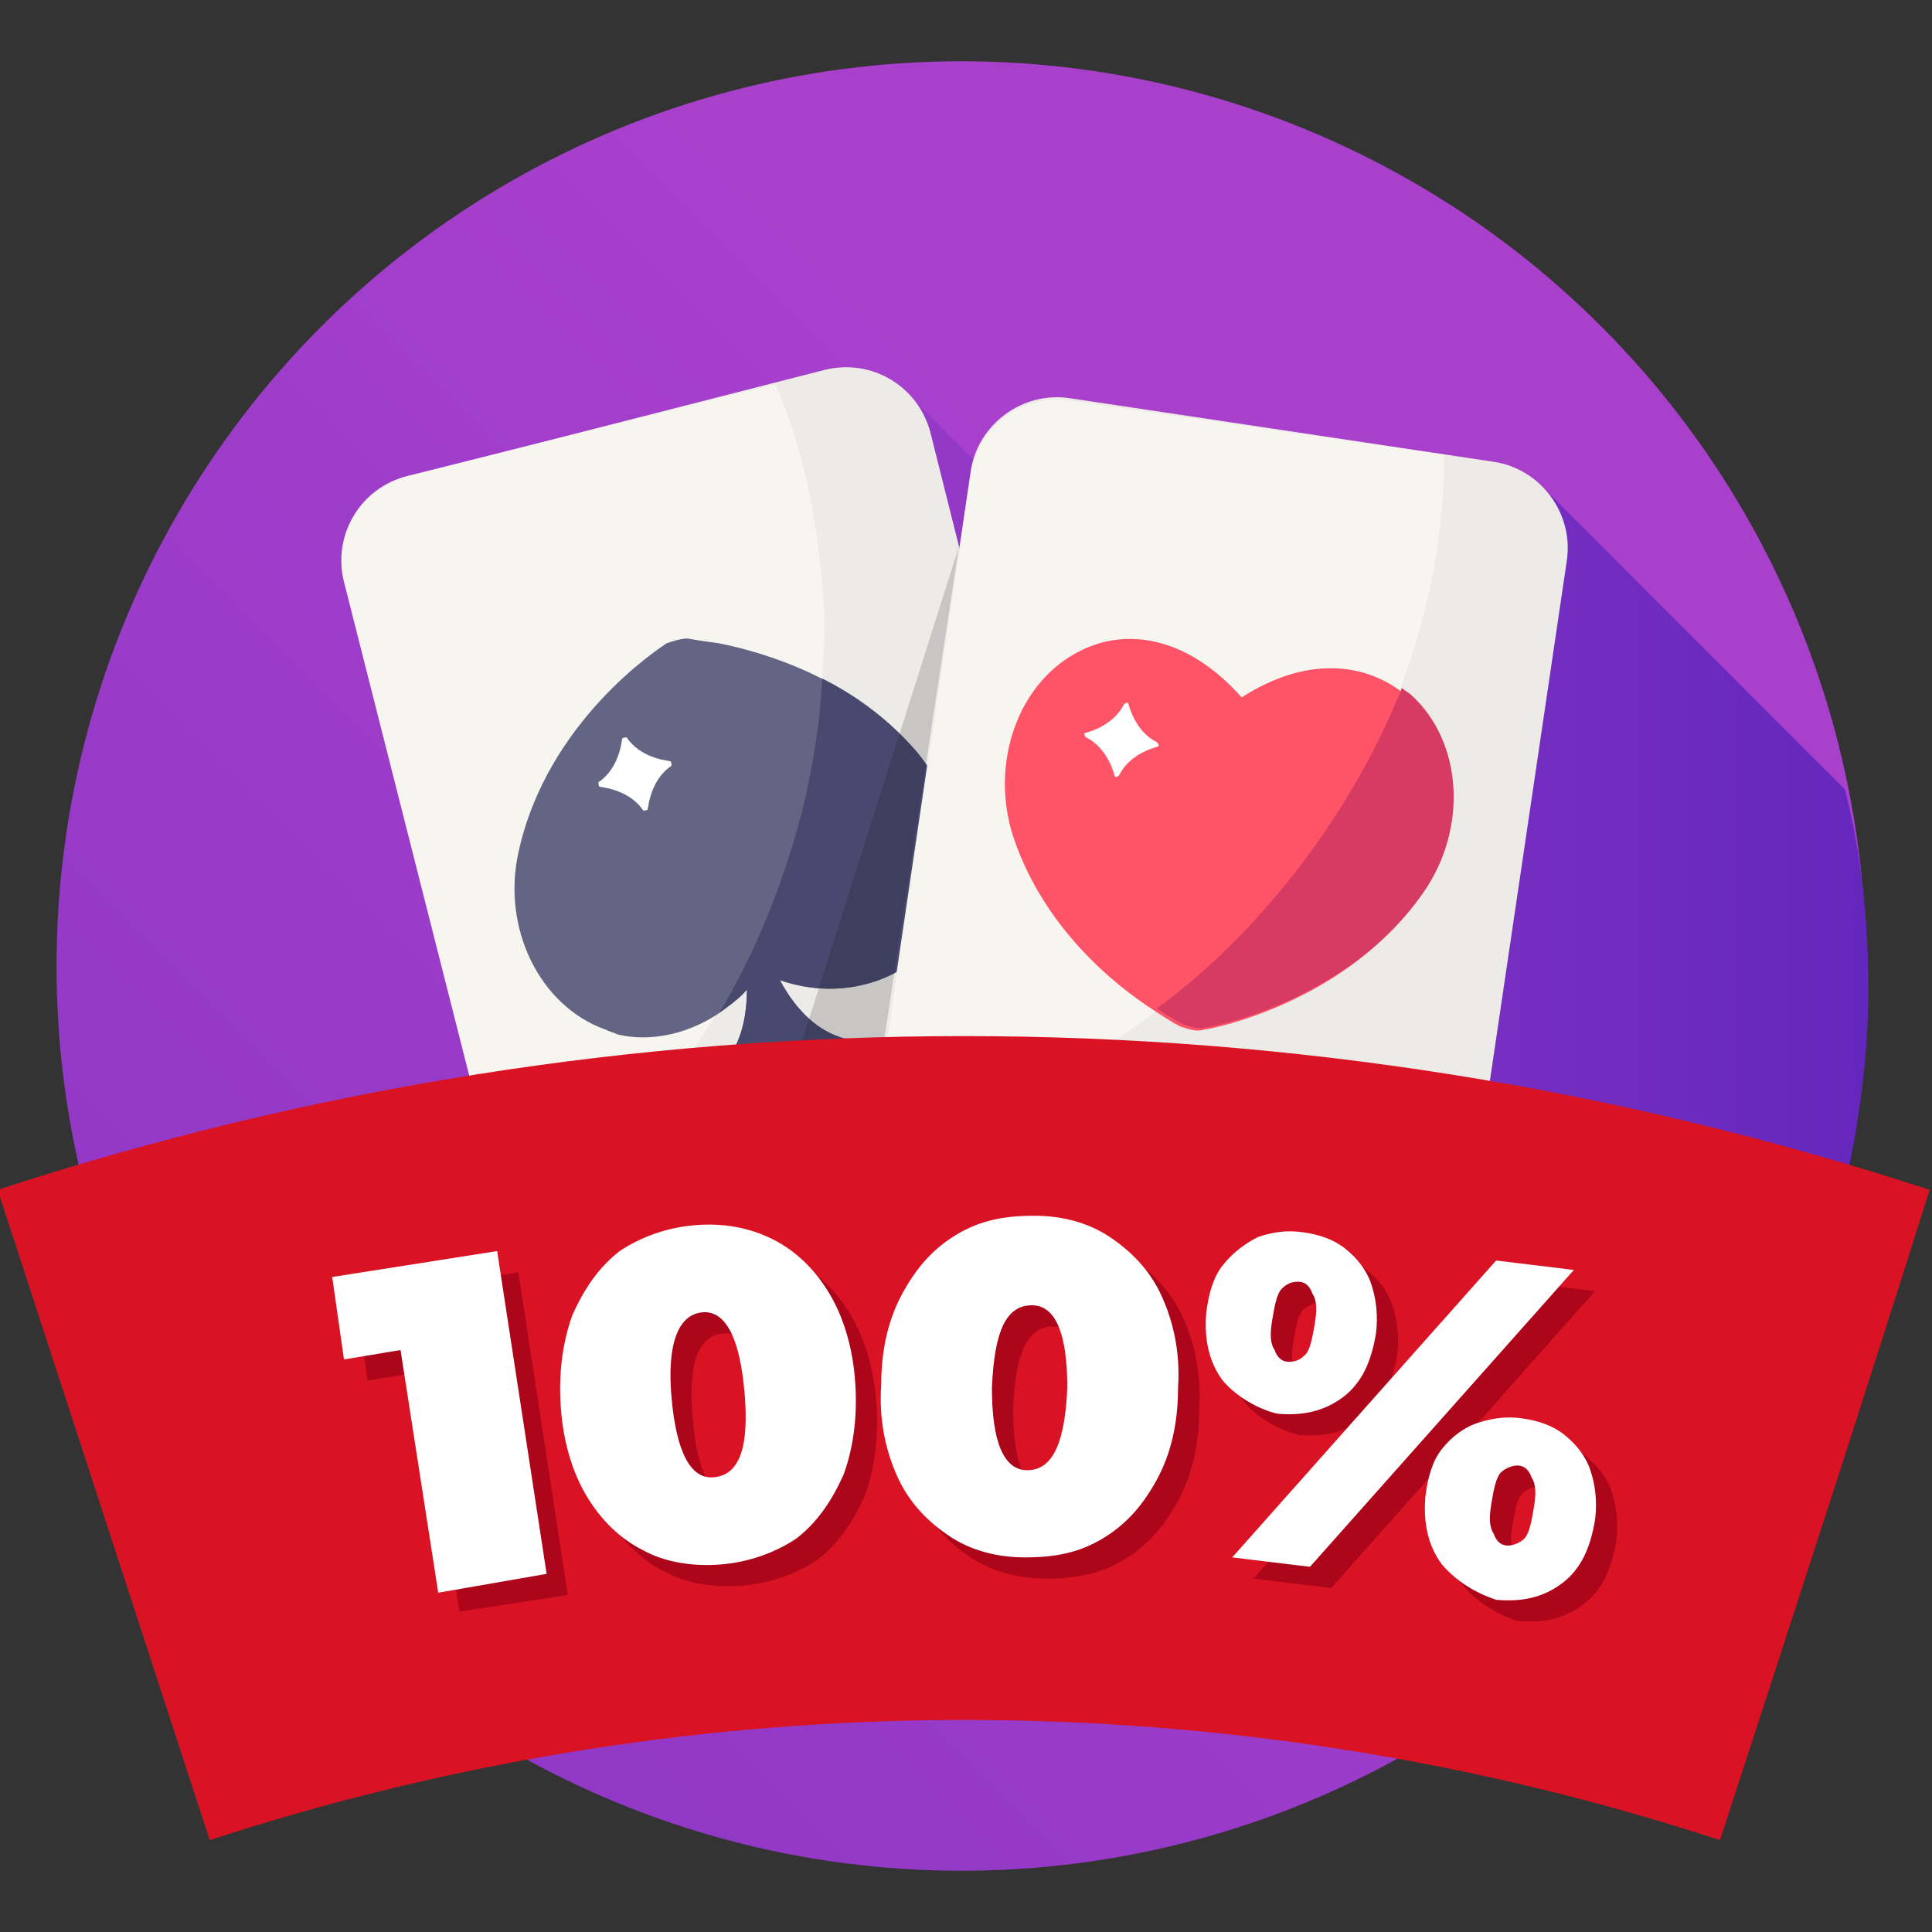 <svg xmlns="http://www.w3.org/2000/svg" viewBox="0 0 82 82"><rect x="0" y="0" width="82" height="82" fill="#333333" stroke="none"/><linearGradient id="a" gradientUnits="userSpaceOnUse" x1="53.305" y1="55.505" x2="-59.331" y2="-57.131" gradientTransform="matrix(1 0 0 -1 0 84)"><stop offset="0" stop-color="#a840cc"/><stop offset="1" stop-color="#6427bd"/></linearGradient><circle fill="url(#a)" cx="40.8" cy="41" r="38.4"/><linearGradient id="b" gradientUnits="userSpaceOnUse" x1="22.7" y1="46.6" x2="79.224" y2="46.6" gradientTransform="matrix(1 0 0 -1 0 84)"><stop offset="0" stop-color="#a840cc"/><stop offset="1" stop-color="#6427bd"/></linearGradient><path fill="url(#b)" d="M53.8 32L38.5 16.7 22.7 32.5l21.8 21.8L56 42.8l15.3 15.3 6.8-6.8c.7-3 1.2-6.1 1.2-9.3 0-2.9-.3-5.8-1-8.5l-13-13L53.8 32z"/><path fill="#EDEBE8" d="M43.9 50.8l-17.7 4.5c-2 .5-4-.7-4.5-2.7l-7-27.9c-.5-2 .7-4 2.7-4.5L35 15.7c2-.5 4 .7 4.5 2.7l7 27.9c.6 2-.6 4-2.6 4.5z"/><path fill="#F7F5F0" d="M32.9 16.3l-15.6 3.9c-2 .5-3.2 2.5-2.7 4.5l6.9 27.2c3.5-1.9 6.7-5.1 9.1-9.2 1.4-2.4 2.6-5.1 3.3-8.1.7-2.9 1.1-5.7 1.1-8.4-.2-3.6-.8-7-2.1-9.9z"/><path fill="#646484" d="M38.9 31.9c-2.7-3.1-6.4-4.2-8.4-4.6-.8-.1-1.3-.2-1.3-.2-.3 0-.6.1-.9.2-.3.2-5.1 3.3-6.3 8.9-.7 3.2.9 6.5 3.7 7.5.2.1.3.1.5.2 1.6.4 3.8-.1 5.5-1.9 0 1.5-.4 3.2-2.2 4.1-.3.1-.1.6.2.6l3.5-.9.4-.1 3.5-.9c.3-.1.2-.6-.1-.6-2 .1-3.2-1.3-3.9-2.6 2.6.9 5 0 6.2-1.3 1.9-2.2 1.7-5.9-.4-8.4z"/><path fill="#494970" d="M38.9 31.9c-1.2-1.4-2.6-2.4-4-3.1-.1 1.9-.4 3.8-.9 5.8-.8 3-1.9 5.7-3.3 8.1-.1.1-.1.2-.2.3.4-.3.9-.6 1.2-1 0 1.5-.4 3.2-2.2 4.1-.3.1-.1.6.2.6l3.5-.9.4-.1 3.5-.9c.3-.1.2-.6-.1-.6-2 .1-3.2-1.3-3.9-2.6 2.6.9 5 0 6.2-1.3 1.9-2.2 1.7-5.9-.4-8.4z"/><path fill="#FFF" d="M27.3 34.4c-.4-.6-1.1-.9-1.8-1-.1 0-.1-.1-.1-.2.6-.4.9-1.1 1-1.8 0-.1.1-.1.2-.1.4.6 1.1.9 1.8 1 .1 0 .1.1.1.2-.6.4-.9 1.1-1 1.8 0 .1-.1.1-.2.1z"/><path fill="#EDEBE8" d="M58.2 55.3l-18.1-2.7c-2-.3-3.4-2.2-3.1-4.2L41.2 20c.3-2 2.2-3.4 4.2-3.1l18 2.7c2 .3 3.4 2.2 3.1 4.2l-4.2 28.4c-.2 2-2.1 3.4-4.1 3.1z"/><path fill="#F7F5F0" d="M61.3 19.3L45.4 17c-2-.3-3.9 1.1-4.2 3.1l-4.1 27.8c4-.4 8.2-2.1 12-5 2.2-1.7 4.3-3.8 6.1-6.2s3.2-4.9 4.2-7.4c1.3-3.4 1.9-6.8 1.9-10z"/><path fill="#FF5368" d="M59.8 29.6c-.1-.1-.3-.2-.4-.3-1.5-1.1-3.9-1.5-6.7.3-2.4-2.7-5-2.9-6.8-2-2.7 1.3-3.9 4.8-2.9 7.9 1.3 3.9 4.3 6.3 6 7.4.6.4 1.1.7 1.2.7.3.1.6.2.9.1.2 0 6-1.1 9.2-5.7 1.9-2.8 1.7-6.4-.5-8.4z"/><path fill="#FFF" d="M47.3 32.9c-.2-.7-.6-1.3-1.2-1.6-.1-.1-.1-.2 0-.2.7-.2 1.3-.6 1.6-1.2.1-.1.2-.1.2 0 .2.7.6 1.3 1.2 1.6.1.1.1.2 0 .2-.7.2-1.3.6-1.6 1.2-.1.1-.2.1-.2 0z"/><path fill="#D63C61" d="M49.1 42.8c.6.4 1.1.7 1.2.7.3.1.6.2.9.1.2 0 6-1.1 9.2-5.7 1.9-2.7 1.7-6.4-.5-8.4-.1-.1-.3-.2-.4-.3-1 2.5-2.4 5-4.2 7.4-1.9 2.5-4 4.6-6.2 6.2z"/><path opacity=".16" d="M40.7 23.2l-9.2 29 5-1.3z"/><path fill="#D91324" d="M73 78.1c-20.8-6.8-43.3-6.8-64.1 0l-9-27.6c26.6-8.7 55.4-8.7 82 0C79 59.7 76 68.9 73 78.1z"/><path d="M22 54l2.1 13.7-4.6.7L18 58.2l-2.4.4-.5-3.5L22 54zm6.2 12.7c-1-.5-1.8-1.3-2.4-2.3-.6-1-1-2.3-1.1-3.8s.1-2.8.5-3.9c.5-1.1 1.1-2 2-2.7.9-.6 2-1 3.2-1.1s2.3.1 3.3.6 1.8 1.3 2.4 2.3c.6 1 1 2.3 1.1 3.8s-.1 2.8-.5 3.9c-.5 1.1-1.1 2-2 2.7-.9.6-2 1-3.2 1.1-1.2.1-2.4-.1-3.3-.6zm4.3-6.7c-.2-2.3-.8-3.5-1.8-3.4-1.1.1-1.5 1.3-1.3 3.6s.8 3.5 1.8 3.4c1.1-.1 1.5-1.3 1.3-3.6zm8.7 6.1c-.9-.6-1.7-1.4-2.2-2.5s-.8-2.4-.7-3.9c0-1.5.3-2.8.9-3.9.6-1.1 1.3-1.9 2.3-2.5s2-.8 3.3-.8c1.2 0 2.3.3 3.2.9.9.6 1.7 1.4 2.2 2.5s.8 2.4.7 3.9c0 1.5-.3 2.8-.9 3.9-.6 1.1-1.3 1.9-2.3 2.5-1 .6-2 .8-3.3.8-1.2 0-2.3-.3-3.2-.9zm5-6.3c0-2.3-.5-3.5-1.5-3.5-1.1 0-1.6 1.1-1.7 3.5 0 2.3.5 3.5 1.5 3.5 1.1 0 1.6-1.2 1.7-3.5zm6.6-.3c-.6-.8-.8-1.8-.7-2.9.1-.8.3-1.5.7-2s.9-.9 1.5-1.2c.6-.2 1.2-.3 1.9-.2s1.3.3 1.8.7.9.9 1.1 1.5c.2.6.3 1.3.2 2.1-.2 1.2-.6 2.1-1.4 2.7-.8.6-1.7.8-2.8.7-.8-.2-1.7-.7-2.3-1.4zm11.6-5.1l3.3.4-11.2 12.6-3.3-.4 11.2-12.6zm-8.1 4c.2-.2.3-.7.4-1.3.1-.6.1-1-.1-1.3-.1-.3-.3-.5-.6-.5-.2 0-.5.1-.7.3s-.3.7-.4 1.3c-.1.6-.1 1 .1 1.3.1.3.3.5.6.5s.5-.1.7-.3zm5.8 8.9c-.6-.8-.8-1.8-.7-2.9.1-.8.3-1.5.7-2s.9-.9 1.5-1.1c.6-.2 1.2-.3 1.9-.2s1.3.3 1.8.7.9.9 1.1 1.5.3 1.3.2 2.1c-.2 1.2-.6 2.1-1.4 2.7s-1.7.8-2.8.7c-.9-.3-1.7-.8-2.3-1.5zm3.5-1.1c.2-.2.3-.7.4-1.3.1-.6.1-1-.1-1.3-.1-.3-.3-.5-.6-.5-.2 0-.5.1-.7.3s-.3.7-.4 1.3-.1 1 .1 1.3c.1.3.3.5.6.5.2 0 .5-.1.7-.3z" fill="#AD051A"/><path d="M21.1 53.1l2.1 13.7-4.6.8L17 57.3l-2.4.4-.5-3.5 7-1.1zm6.2 12.7c-1-.5-1.8-1.3-2.4-2.3s-1-2.3-1.1-3.8.1-2.8.5-3.9c.5-1.1 1.1-2 2-2.7.9-.6 2-1 3.2-1.1s2.3.1 3.3.6 1.8 1.3 2.4 2.3c.6 1 1 2.3 1.1 3.8s-.1 2.8-.5 3.9c-.5 1.1-1.1 2-2 2.7-.9.6-2 1-3.2 1.1-1.2.1-2.4-.1-3.3-.6zm4.3-6.7c-.2-2.3-.8-3.5-1.8-3.4s-1.5 1.3-1.3 3.6.8 3.5 1.8 3.4c1.1-.1 1.5-1.3 1.3-3.6zm8.7 6.1c-.9-.6-1.7-1.4-2.2-2.5s-.8-2.4-.7-3.9c0-1.5.3-2.8.9-3.9.6-1.1 1.3-1.9 2.3-2.5s2-.8 3.3-.8c1.2 0 2.3.3 3.2.9.9.6 1.7 1.4 2.2 2.5s.8 2.4.7 3.9c0 1.5-.3 2.8-.9 3.9-.6 1.1-1.3 1.9-2.3 2.5-1 .6-2 .8-3.3.8-1.2 0-2.3-.3-3.2-.9zm5-6.3c0-2.3-.5-3.5-1.5-3.5-1.1 0-1.6 1.1-1.7 3.5 0 2.3.5 3.5 1.5 3.5 1.1 0 1.6-1.2 1.7-3.5zm6.6-.3c-.6-.8-.8-1.8-.7-2.9.1-.8.3-1.5.7-2s.9-.9 1.5-1.2c.6-.2 1.2-.3 1.9-.2s1.3.3 1.8.7.9.9 1.1 1.5c.2.6.3 1.3.2 2.1-.2 1.2-.6 2.1-1.4 2.7-.8.6-1.7.8-2.8.7-.8-.2-1.7-.7-2.3-1.4zm11.6-5.1l3.3.4-11.2 12.6-3.3-.4 11.2-12.6zm-8.1 4c.2-.2.3-.7.4-1.3.1-.6.1-1-.1-1.3-.1-.3-.3-.5-.6-.5s-.5.1-.7.3-.3.7-.4 1.3c-.1.6-.1 1 .1 1.3.1.3.3.5.6.5s.5-.1.7-.3zm5.8 8.9c-.6-.8-.8-1.8-.7-2.9.1-.8.3-1.5.7-2s.9-.9 1.5-1.1c.6-.2 1.2-.3 1.9-.2s1.3.3 1.8.7.9.9 1.1 1.5.3 1.3.2 2.1c-.2 1.2-.6 2.1-1.4 2.7-.8.6-1.7.8-2.8.7-.9-.3-1.7-.8-2.3-1.5zm3.5-1.1c.2-.2.3-.7.4-1.3s.1-1-.1-1.3c-.1-.3-.3-.5-.6-.5-.2 0-.5.1-.7.3s-.3.7-.4 1.3c-.1.6-.1 1 .1 1.3.1.3.3.5.6.5.2 0 .5-.1.7-.3z" fill="#FFF"/></svg>